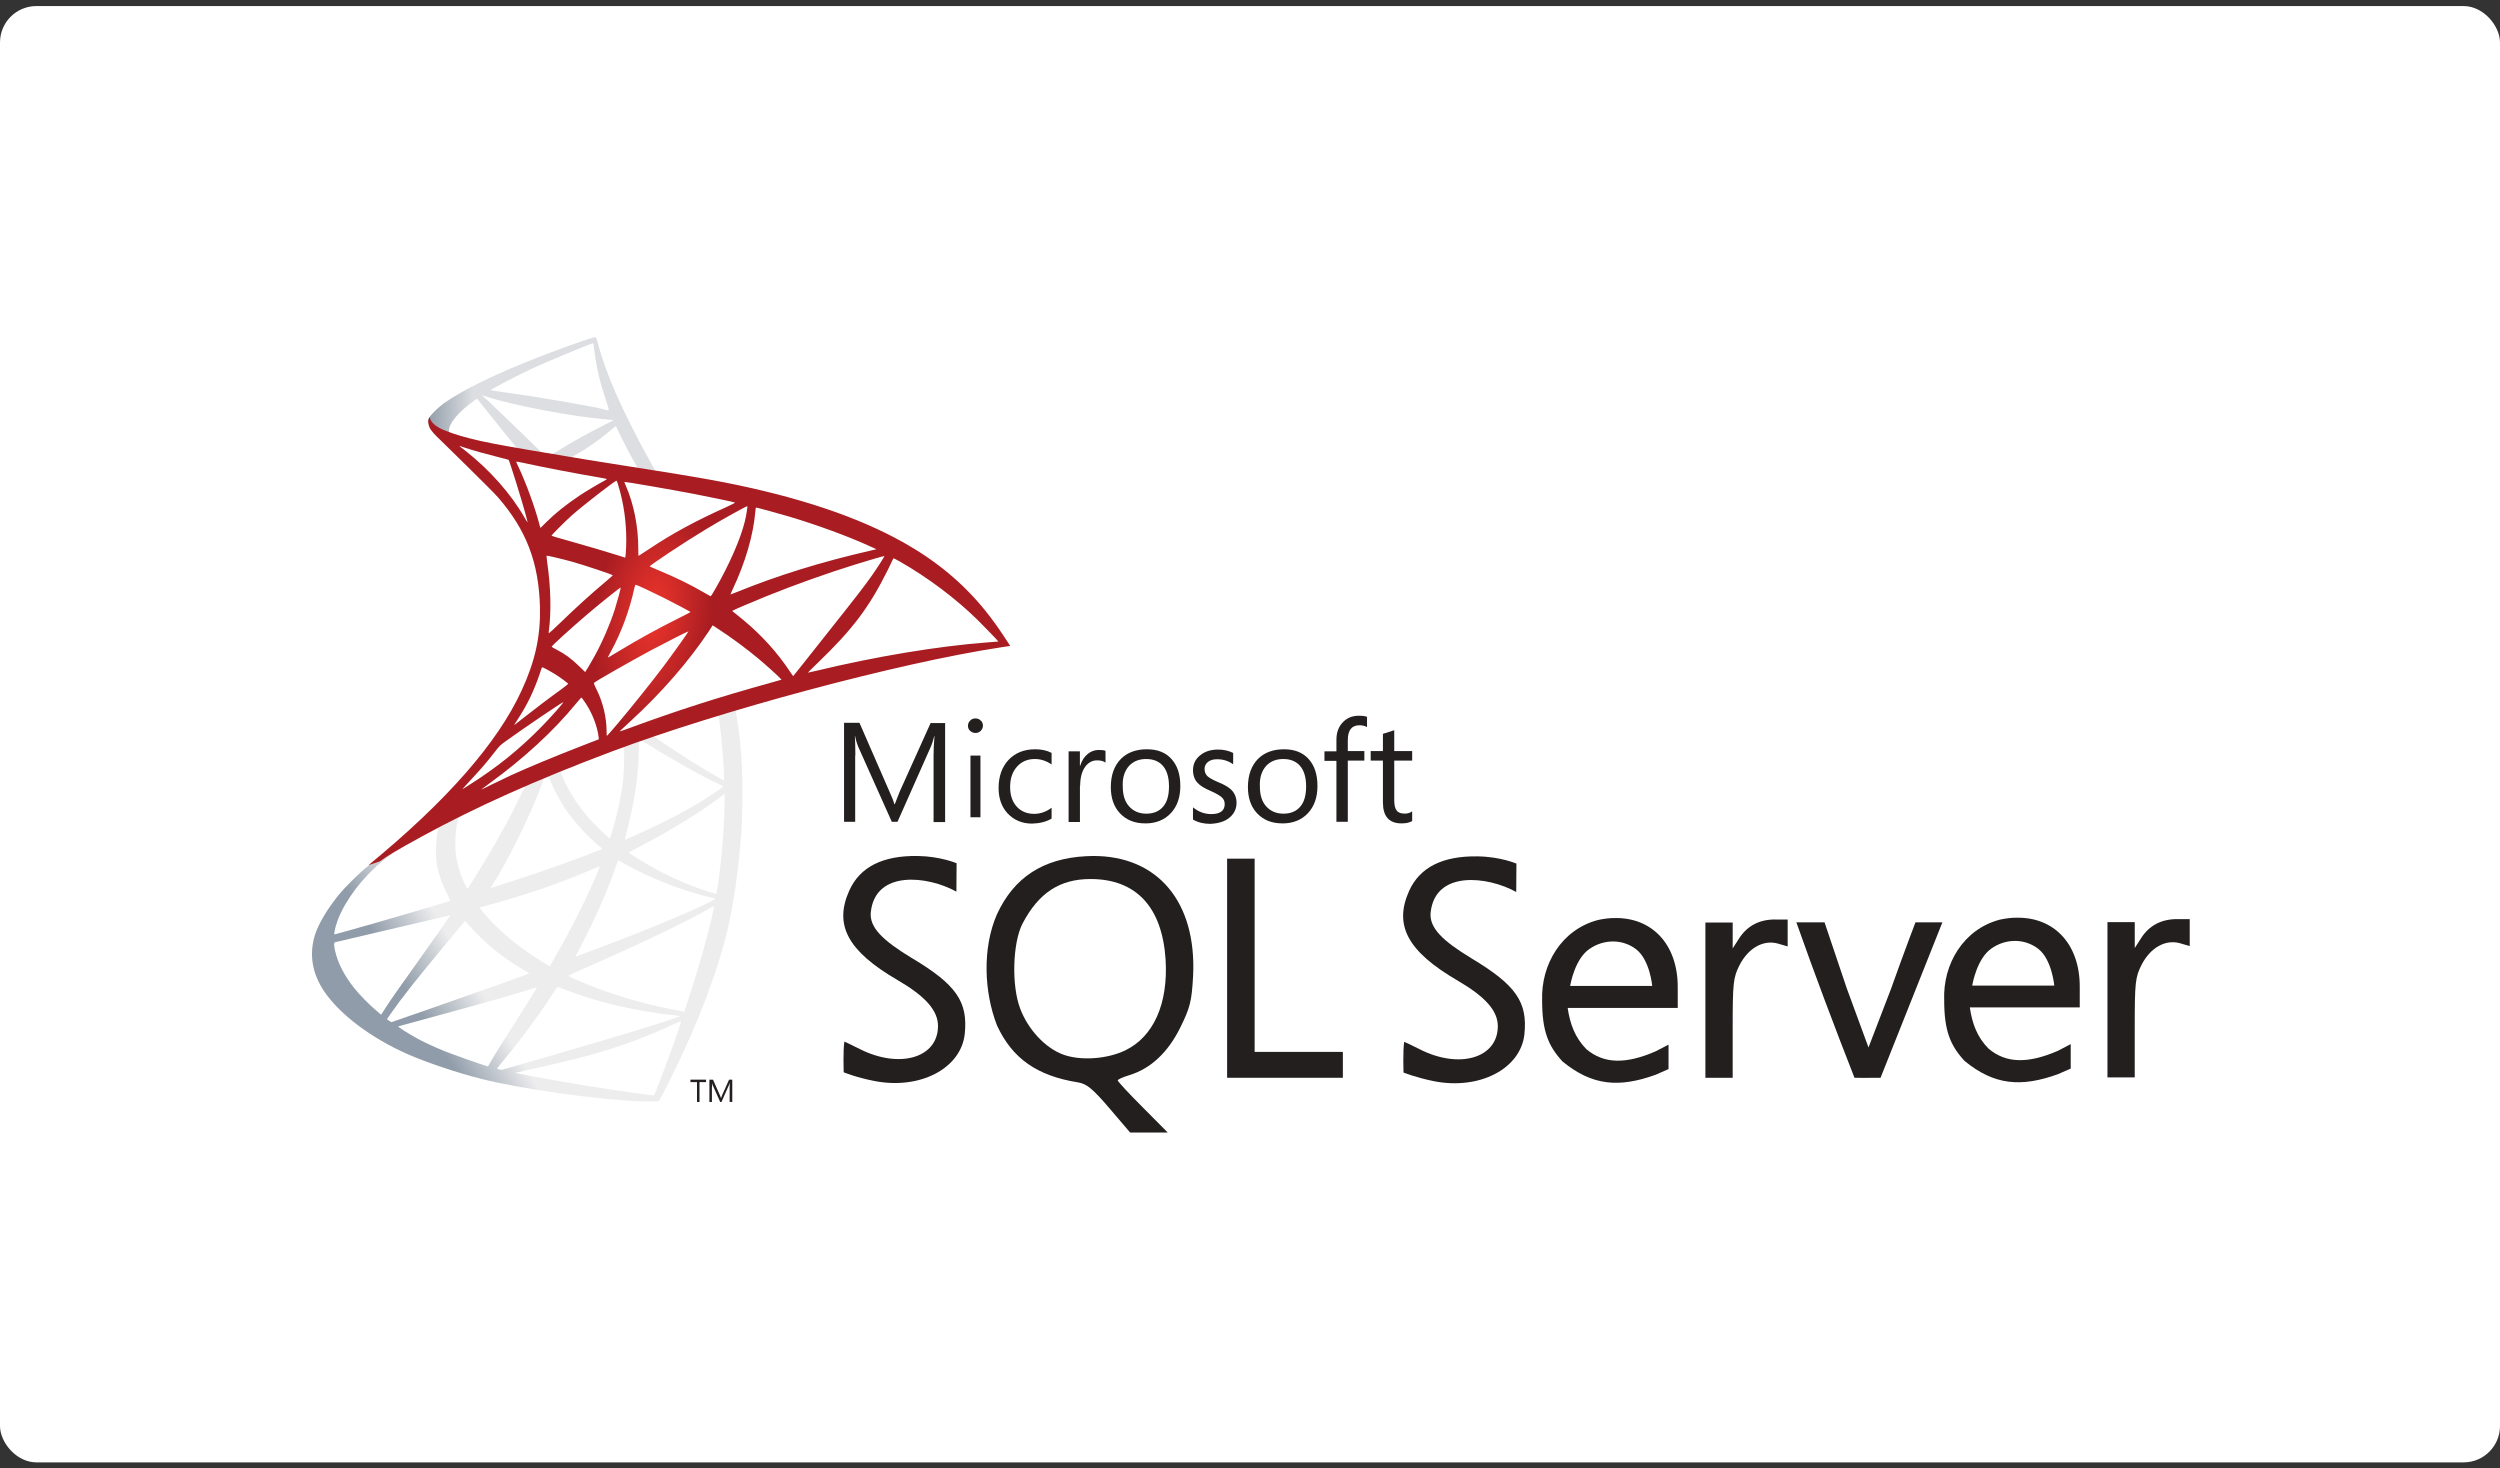 <svg width="206" height="121" viewBox="0 0 206 121" fill="none" xmlns="http://www.w3.org/2000/svg">
<rect x="0" y="0" width="206" height="121" fill="#333333" stroke="none"/>
<rect y="0.5" width="206" height="120" rx="3" fill="white"/>
<path d="M62.031 57.189L49.42 61.307L38.45 66.149L35.38 66.959C34.599 67.703 33.779 68.456 32.892 69.218C31.92 70.057 31.015 70.82 30.319 71.372C29.547 71.982 28.403 73.126 27.822 73.85C26.954 74.937 26.268 76.09 25.973 76.977C25.448 78.578 25.706 80.198 26.716 81.695C28.012 83.601 30.596 85.546 33.607 86.871C35.142 87.547 37.725 88.415 39.669 88.901C42.901 89.721 49.153 90.607 52.594 90.74C53.29 90.769 54.224 90.769 54.262 90.74C54.339 90.693 54.872 89.673 55.492 88.405C57.608 84.087 59.133 80.036 59.962 76.576C60.458 74.48 60.849 71.687 61.106 68.379C61.173 67.455 61.201 64.357 61.144 63.309C61.058 61.593 60.906 60.201 60.667 58.838C60.629 58.638 60.62 58.457 60.639 58.447C60.677 58.419 60.791 58.381 62.345 57.933L62.031 57.189V57.189H62.031V57.189ZM59.152 58.876C59.267 58.876 59.571 61.802 59.648 63.652C59.667 64.042 59.657 64.3 59.638 64.3C59.562 64.3 58.027 63.394 56.931 62.708C55.978 62.108 54.167 60.907 53.881 60.678C53.786 60.611 53.795 60.602 54.577 60.335C55.902 59.887 59.047 58.876 59.152 58.876V58.876ZM52.728 60.992C52.814 60.992 53.033 61.116 53.557 61.44C55.52 62.67 58.189 64.157 59.333 64.653C59.686 64.805 59.724 64.748 58.914 65.301C57.179 66.483 55.015 67.645 52.365 68.818C51.898 69.028 51.508 69.189 51.498 69.189C51.479 69.189 51.536 68.951 51.612 68.665C52.251 66.292 52.613 63.89 52.633 61.965C52.642 61.011 52.642 61.011 52.728 60.983C52.709 60.992 52.718 60.992 52.728 60.992V60.992ZM51.403 61.498C51.46 61.555 51.422 63.69 51.346 64.271C51.174 65.663 50.907 66.959 50.469 68.418C50.364 68.77 50.269 69.066 50.25 69.085C50.211 69.132 48.906 67.855 48.477 67.359C47.733 66.501 47.152 65.644 46.723 64.805C46.504 64.376 46.161 63.537 46.189 63.509C46.342 63.404 51.365 61.459 51.403 61.498ZM45.169 63.947C45.179 63.947 45.188 63.947 45.198 63.957C45.217 63.976 45.284 64.128 45.341 64.3C45.646 65.129 46.332 66.349 46.923 67.131C47.571 67.989 48.42 68.903 49.125 69.504C49.354 69.695 49.563 69.876 49.592 69.904C49.649 69.962 49.668 69.952 48.114 70.543C46.313 71.229 44.349 71.915 42.1 72.64C41.563 72.813 41.026 72.988 40.489 73.164C40.403 73.193 40.432 73.145 40.68 72.754C41.795 71.01 43.492 67.588 44.445 65.167C44.607 64.748 44.769 64.328 44.797 64.233C44.836 64.1 44.883 64.052 45.007 63.985C45.074 63.966 45.141 63.947 45.169 63.947V63.947ZM43.263 64.738C43.292 64.757 42.805 65.777 42.329 66.711C41.404 68.513 40.394 70.286 39.04 72.44C38.812 72.811 38.593 73.155 38.564 73.193C38.516 73.26 38.497 73.24 38.345 72.945C38.021 72.306 37.754 71.487 37.611 70.734C37.468 69.99 37.496 68.694 37.658 67.893C37.782 67.302 37.773 67.312 38.059 67.169C39.279 66.549 43.225 64.7 43.263 64.738V64.738ZM59.705 65.406V65.806C59.705 67.931 59.476 70.848 59.142 72.974C59.085 73.345 59.037 73.65 59.028 73.66C59.028 73.66 58.752 73.584 58.428 73.488C56.998 73.04 55.444 72.382 54.043 71.611C53.118 71.105 51.775 70.276 51.813 70.238C51.822 70.228 52.222 70.019 52.69 69.771C54.558 68.799 56.35 67.75 57.903 66.711C58.485 66.32 59.362 65.692 59.552 65.52L59.705 65.406ZM36.066 68.227C36.105 68.227 36.095 68.303 36.038 68.646C36 68.894 35.952 69.352 35.933 69.666C35.857 71.058 36.086 72.087 36.772 73.498C36.963 73.888 37.115 74.213 37.105 74.222C37.039 74.279 30.729 76.129 28.746 76.672C28.155 76.834 27.641 76.977 27.602 76.986C27.536 77.005 27.526 76.996 27.555 76.834C27.774 75.433 28.842 73.603 30.328 72.058C31.32 71.029 32.111 70.428 33.464 69.656C34.437 69.104 35.933 68.274 36.047 68.236C36.047 68.227 36.057 68.227 36.066 68.227V68.227ZM50.936 70.886C50.945 70.876 51.174 71.001 51.45 71.162C53.49 72.344 56.331 73.441 58.752 74.003L58.971 74.051L58.666 74.222C57.398 74.927 53.233 76.662 48.972 78.254C48.353 78.483 47.743 78.712 47.628 78.759C47.514 78.807 47.409 78.835 47.409 78.826C47.409 78.816 47.581 78.483 47.8 78.073C48.991 75.842 50.192 73.126 50.802 71.239C50.879 71.058 50.926 70.896 50.936 70.886V70.886ZM49.42 71.382C49.43 71.391 49.354 71.591 49.258 71.82C48.429 73.831 47.342 76.024 45.951 78.483C45.598 79.112 45.303 79.617 45.293 79.617C45.284 79.617 44.998 79.445 44.654 79.236C42.634 77.997 40.842 76.472 39.669 74.994L39.498 74.784L40.365 74.546C43.472 73.698 46.113 72.783 48.734 71.658C49.106 71.506 49.411 71.382 49.42 71.382V71.382ZM58.837 74.67C58.837 74.67 58.847 74.68 58.837 74.67C58.847 74.889 58.361 76.853 57.961 78.273C57.627 79.464 57.341 80.399 56.817 82.047C56.588 82.772 56.388 83.372 56.378 83.372C56.369 83.372 56.312 83.363 56.255 83.344C53.424 82.829 50.888 82.114 48.505 81.161C47.838 80.894 46.885 80.465 46.828 80.418C46.809 80.398 47.381 80.132 48.105 79.817C52.442 77.92 56.941 75.766 58.485 74.842C58.666 74.727 58.809 74.67 58.837 74.67V74.67ZM37.096 75.414C37.115 75.433 35.905 77.177 34.208 79.55C33.617 80.379 32.931 81.352 32.673 81.714C32.416 82.076 32.025 82.648 31.806 82.991L31.405 83.611L30.977 83.249C30.471 82.829 29.595 81.933 29.204 81.438C28.384 80.418 27.831 79.341 27.612 78.359C27.507 77.901 27.507 77.672 27.602 77.644C27.745 77.606 30.29 77.005 32.673 76.453C33.998 76.148 35.533 75.785 36.086 75.652C36.638 75.518 37.087 75.414 37.096 75.414V75.414ZM38.316 75.881L38.621 76.224C39.994 77.758 41.395 78.893 43.091 79.884C43.396 80.056 43.625 80.208 43.606 80.218C43.539 80.265 37.715 82.333 35.018 83.268C33.503 83.801 32.254 84.23 32.245 84.23C32.235 84.23 32.149 84.173 32.054 84.106L31.882 83.982L32.159 83.582C33.054 82.286 34.179 80.866 36.629 77.911L38.316 75.881ZM45.922 81.323C45.932 81.314 46.351 81.466 46.866 81.657C48.105 82.124 49.087 82.419 50.402 82.753C52.023 83.163 54.367 83.563 55.749 83.677C55.959 83.697 56.073 83.716 56.035 83.744C55.968 83.782 54.567 84.249 53.538 84.573C51.898 85.088 46.894 86.566 42.815 87.738C42.062 87.957 41.414 88.138 41.376 88.148C41.281 88.167 40.966 88.081 40.966 88.043C40.966 88.024 41.194 87.728 41.471 87.404C42.843 85.765 44.207 83.935 45.341 82.2C45.655 81.723 45.922 81.333 45.922 81.323ZM44.245 81.371C44.254 81.38 43.577 82.467 42.396 84.335C41.89 85.126 41.328 86.022 41.128 86.337C40.937 86.642 40.651 87.118 40.489 87.385L40.213 87.871L40.07 87.833C39.727 87.738 37.315 86.889 36.676 86.632C35.885 86.318 35.066 85.936 34.456 85.612C33.693 85.202 32.74 84.592 32.816 84.573C32.835 84.564 34.141 84.211 35.714 83.782C39.889 82.648 42.205 81.99 43.72 81.514C43.997 81.428 44.235 81.361 44.245 81.371ZM56.111 84.154H56.121C56.159 84.249 54.615 88.538 54.053 89.892C53.929 90.197 53.881 90.273 53.814 90.264C53.652 90.254 51.413 89.94 50.049 89.74C47.676 89.377 43.692 88.681 42.691 88.453L42.462 88.405L43.882 88.081C46.932 87.395 48.4 87.023 49.887 86.565C51.765 85.993 53.624 85.279 55.501 84.402C55.797 84.268 56.045 84.163 56.111 84.154Z" fill="url(#paint0_linear_2164_423)"/>
<path d="M49.029 27.794C48.819 27.765 45.436 28.985 43.253 29.872C40.308 31.073 38.02 32.217 36.61 33.208C36.085 33.58 35.428 34.237 35.323 34.494C35.285 34.59 35.266 34.704 35.266 34.819L36.543 36.029L39.583 37.001L46.818 38.298L55.091 39.718L55.177 39.003C55.149 39.003 55.129 38.993 55.101 38.993L54.014 38.822L53.795 38.431C52.67 36.448 51.431 33.989 50.707 32.331C50.145 31.044 49.611 29.557 49.315 28.49C49.153 27.841 49.134 27.803 49.029 27.794V27.794H49.029V27.794ZM48.877 28.28H48.886C48.896 28.289 48.934 28.556 48.972 28.871C49.134 30.205 49.43 31.492 49.897 32.884C50.249 33.932 50.249 33.875 49.839 33.751C48.867 33.484 44.511 32.731 41.356 32.293C40.851 32.226 40.422 32.159 40.422 32.15C40.384 32.112 42.7 30.901 43.72 30.425C45.026 29.824 48.61 28.328 48.877 28.28V28.28ZM39.688 32.55L40.06 32.674C42.081 33.36 47.161 34.333 49.963 34.561C50.278 34.59 50.545 34.618 50.554 34.618C50.564 34.628 50.297 34.771 49.954 34.933C48.6 35.61 47.113 36.439 46.084 37.078C45.779 37.268 45.502 37.421 45.464 37.421C45.426 37.421 45.226 37.383 45.016 37.354L44.635 37.297L43.682 36.363C42.005 34.733 40.689 33.475 40.184 32.998L39.688 32.55V32.55ZM39.307 32.846L40.651 34.523C41.385 35.448 42.128 36.353 42.291 36.553C42.452 36.754 42.586 36.916 42.576 36.925C42.538 36.954 40.632 36.582 39.622 36.353C38.583 36.115 38.154 36.001 37.515 35.8L36.991 35.629V35.495C37 34.857 37.811 33.904 39.183 32.931L39.307 32.846ZM50.726 35.133C50.764 35.133 50.812 35.219 50.926 35.476C51.25 36.191 52.261 38.117 52.508 38.488C52.585 38.612 52.718 38.622 51.374 38.403C48.143 37.878 47.104 37.707 47.104 37.688C47.104 37.678 47.199 37.611 47.323 37.545C48.324 36.992 49.334 36.286 50.23 35.533C50.45 35.352 50.65 35.181 50.688 35.152C50.697 35.133 50.716 35.124 50.726 35.133Z" fill="url(#paint1_linear_2164_423)"/>
<path d="M35.39 34.361C35.39 34.361 35.18 34.695 35.38 35.19C35.504 35.495 35.867 35.867 36.276 36.248C36.276 36.248 40.518 40.385 41.033 40.976C43.377 43.683 44.397 46.352 44.493 50.031C44.55 52.395 44.102 54.473 42.987 56.884C41.004 61.212 36.819 65.987 30.367 71.286L31.311 70.972C31.921 70.514 32.75 70.028 34.694 68.961C39.183 66.501 44.235 64.243 50.431 61.917C59.352 58.562 74.021 54.635 82.371 53.357L83.238 53.224L83.105 53.014C82.343 51.832 81.818 51.098 81.189 50.317C79.359 48.048 77.138 46.209 74.422 44.684C70.685 42.596 65.853 40.966 59.733 39.756C58.58 39.527 56.045 39.089 53.986 38.774C49.62 38.097 46.799 37.63 43.692 37.097C42.577 36.906 40.909 36.62 39.803 36.382C39.231 36.258 38.135 36.001 37.277 35.705C36.591 35.438 35.6 35.171 35.39 34.361V34.361ZM37.849 36.744C37.859 36.734 38.011 36.791 38.211 36.858C38.574 36.982 39.041 37.125 39.593 37.278C40.012 37.393 40.431 37.504 40.852 37.611C41.423 37.754 41.9 37.888 41.91 37.888C41.976 37.954 42.939 41.033 43.263 42.215C43.387 42.663 43.482 43.044 43.473 43.044C43.463 43.054 43.358 42.892 43.234 42.672C42.119 40.709 40.356 38.717 38.316 37.115C38.049 36.925 37.849 36.753 37.849 36.744ZM42.539 38.04C42.586 38.04 42.796 38.069 43.053 38.126C44.674 38.488 47.581 39.041 49.439 39.355C49.754 39.403 50.002 39.461 50.002 39.479C50.002 39.499 49.887 39.565 49.744 39.642C49.43 39.803 48.162 40.556 47.743 40.842C46.685 41.548 45.732 42.31 45.045 42.996C44.769 43.273 44.531 43.502 44.531 43.502C44.531 43.502 44.474 43.34 44.426 43.139C44.083 41.815 43.368 39.851 42.72 38.469C42.615 38.25 42.529 38.05 42.529 38.031C42.529 38.05 42.529 38.04 42.539 38.04V38.04ZM50.793 39.613C50.85 39.632 50.946 39.956 51.136 40.671C51.489 42.053 51.651 43.597 51.594 45.036C51.575 45.437 51.556 45.808 51.536 45.856L51.508 45.951L51.012 45.789C49.992 45.465 48.334 44.979 46.914 44.579C46.103 44.36 45.446 44.159 45.446 44.14C45.446 44.083 46.628 42.901 47.133 42.453C48.096 41.605 50.707 39.584 50.793 39.613V39.613ZM51.451 39.708C51.479 39.68 55.397 40.356 57.179 40.699C58.504 40.957 60.429 41.357 60.544 41.405C60.601 41.424 60.401 41.538 59.762 41.824C57.246 42.959 55.377 43.978 53.519 45.217C53.033 45.541 52.623 45.808 52.614 45.808C52.604 45.808 52.594 45.532 52.594 45.198C52.594 43.387 52.232 41.557 51.565 40.013C51.498 39.861 51.441 39.718 51.451 39.708V39.708ZM61.583 41.71C61.611 41.738 61.487 42.511 61.373 42.968C61.03 44.388 60.105 46.495 58.971 48.477C58.771 48.83 58.59 49.116 58.571 49.125C58.552 49.135 58.294 48.992 57.999 48.82C56.893 48.172 55.635 47.562 54.262 46.99C53.881 46.828 53.548 46.695 53.538 46.676C53.471 46.618 56.541 44.588 58.161 43.616C59.448 42.835 61.544 41.672 61.583 41.71V41.71ZM62.307 41.824C62.393 41.824 64.128 42.301 65.033 42.568C67.273 43.235 69.846 44.178 71.524 44.941L72.22 45.256L71.734 45.37C67.635 46.313 64.128 47.4 60.744 48.773C60.467 48.887 60.22 48.983 60.201 48.983C60.181 48.983 60.277 48.763 60.401 48.496C61.421 46.333 62.078 44.074 62.24 42.148C62.25 41.967 62.278 41.824 62.307 41.824V41.824ZM45.036 45.789C45.065 45.761 46.389 46.075 47.104 46.275C48.191 46.58 50.497 47.352 50.497 47.41C50.497 47.419 50.24 47.638 49.935 47.905C48.687 48.944 47.486 50.04 46.046 51.432C45.617 51.842 45.255 52.175 45.236 52.175C45.217 52.175 45.208 52.118 45.217 52.042C45.436 50.441 45.389 48.382 45.084 46.294C45.055 46.028 45.026 45.799 45.036 45.789V45.789ZM72.878 45.818C72.897 45.837 72.267 46.828 71.867 47.391C71.296 48.21 70.456 49.297 68.56 51.68C67.559 52.938 66.434 54.358 66.062 54.835C65.681 55.311 65.367 55.712 65.357 55.712C65.348 55.712 65.224 55.54 65.09 55.331C64.023 53.729 62.745 52.328 61.23 51.07C60.944 50.831 60.63 50.574 60.525 50.498C60.42 50.422 60.334 50.345 60.334 50.336C60.334 50.307 61.954 49.611 63.184 49.116C65.338 48.239 68.274 47.191 70.475 46.514C71.629 46.151 72.859 45.799 72.878 45.818V45.818ZM73.612 46.008C73.65 45.999 73.878 46.113 74.155 46.275C76.471 47.6 78.739 49.306 80.531 51.06C81.037 51.556 82.285 52.852 82.266 52.862C82.266 52.862 81.828 52.9 81.313 52.938C77.3 53.243 72.163 54.091 67.225 55.283C66.892 55.359 66.596 55.426 66.577 55.426C66.558 55.426 66.93 55.054 67.397 54.606C70.295 51.813 71.62 50.05 73.183 46.904C73.402 46.438 73.593 46.037 73.612 46.008C73.602 46.008 73.602 46.008 73.612 46.008V46.008ZM52.385 48.182C52.518 48.21 53.757 48.792 54.691 49.259C55.549 49.688 56.836 50.374 56.903 50.431C56.912 50.441 56.455 50.679 55.892 50.955C54.1 51.851 52.566 52.7 50.965 53.672C50.507 53.948 50.126 54.177 50.116 54.177C50.078 54.177 50.088 54.139 50.345 53.672C51.203 52.109 51.889 50.241 52.28 48.42C52.318 48.277 52.356 48.182 52.385 48.182V48.182ZM51.145 48.41C51.174 48.439 50.85 49.611 50.65 50.25C50.259 51.461 49.602 52.976 48.963 54.12C48.81 54.387 48.582 54.778 48.458 54.997L48.219 55.378L47.686 54.863C47.066 54.263 46.561 53.891 45.913 53.557C45.655 53.424 45.455 53.31 45.455 53.291C45.455 53.214 47.085 51.737 48.334 50.669C49.23 49.897 51.117 48.382 51.145 48.41V48.41ZM58.723 51.527L59.19 51.832C60.258 52.528 61.516 53.453 62.479 54.263C63.022 54.711 64.07 55.654 64.28 55.883L64.394 56.007L63.623 56.226C59.257 57.437 55.883 58.514 51.946 59.963C51.508 60.125 51.136 60.258 51.107 60.258C51.05 60.258 51.003 60.306 51.984 59.4C54.501 57.084 56.731 54.53 58.39 52.042L58.723 51.527V51.527ZM56.731 52.023C56.75 52.042 55.444 53.882 54.663 54.92C53.729 56.16 52.07 58.237 50.926 59.591C50.45 60.153 50.04 60.62 50.021 60.63C49.992 60.639 49.983 60.496 49.983 60.277C49.983 59.124 49.687 57.894 49.173 56.846C48.953 56.407 48.915 56.303 48.963 56.255C49.144 56.093 51.918 54.511 53.672 53.567C54.853 52.938 56.702 52.004 56.731 52.023V52.023ZM44.683 54.978C44.712 54.978 44.931 55.092 45.179 55.226C45.789 55.559 46.332 55.931 46.818 56.331C46.837 56.35 46.59 56.55 46.266 56.789C45.36 57.437 43.987 58.476 43.187 59.114C42.348 59.782 42.32 59.801 42.415 59.658C43.044 58.695 43.358 58.152 43.692 57.456C43.987 56.837 44.283 56.103 44.493 55.464C44.569 55.188 44.664 54.978 44.683 54.978ZM47.895 57.494C47.943 57.485 48 57.57 48.258 57.952C48.801 58.762 49.22 59.848 49.325 60.725L49.344 60.916L48.038 61.421C45.703 62.327 43.549 63.223 42.091 63.89C41.681 64.081 40.966 64.424 40.499 64.652C40.032 64.891 39.651 65.072 39.651 65.062C39.651 65.053 39.946 64.834 40.308 64.567C43.158 62.498 45.627 60.23 47.476 57.961C47.676 57.723 47.857 57.504 47.876 57.494L47.895 57.494V57.494ZM46.418 57.856C46.456 57.894 45.37 59.124 44.626 59.877C42.787 61.755 40.966 63.223 38.707 64.652C38.421 64.834 38.164 64.995 38.135 65.015C38.068 65.053 38.154 64.957 39.145 63.88C39.775 63.203 40.251 62.632 40.794 61.926C41.157 61.459 41.223 61.393 41.748 61.021C43.149 60.01 46.38 57.818 46.418 57.856Z" fill="url(#paint2_radial_2164_423)"/>
<path d="M111.059 67.717H110.127L110.121 67.719V62.695H109.135V61.912H110.121V60.957C110.121 60.301 110.328 59.817 110.72 59.444C111.056 59.128 111.468 58.978 111.971 58.978C112.251 58.978 112.476 58.995 112.643 59.07V59.911C112.476 59.817 112.251 59.761 112.031 59.761C111.375 59.761 111.059 60.172 111.059 60.99V61.89H112.423V62.674H111.059V67.717Z" fill="#231F1F"/>
<path d="M80.806 60.226C80.695 60.339 80.549 60.397 80.378 60.397H80.376C80.209 60.397 80.076 60.339 79.947 60.226C79.817 60.114 79.759 59.984 79.759 59.798C79.759 59.631 79.834 59.481 79.947 59.369C80.059 59.256 80.209 59.198 80.376 59.198C80.545 59.198 80.693 59.256 80.808 59.369C80.939 59.481 80.995 59.631 80.995 59.798C80.995 59.969 80.919 60.114 80.806 60.226Z" fill="#231F1F"/>
<path d="M70.482 62.245C70.482 61.517 70.461 60.975 70.443 60.656H70.461C70.535 61.033 70.627 61.314 70.703 61.5L73.486 67.719H73.953L76.737 61.444C76.812 61.273 76.887 61.016 76.979 60.658H77.001C76.945 61.279 76.926 61.819 76.926 62.249V67.738H77.878V59.579H76.683L74.124 65.254C74.03 65.479 73.9 65.815 73.733 66.26H73.694C73.638 66.04 73.508 65.704 73.321 65.293L70.82 59.56H69.55V67.719H70.467V62.249L70.482 62.245Z" fill="#231F1F"/>
<path d="M79.966 62.26H80.789V67.342H79.966V62.26Z" fill="#231F1F"/>
<path d="M86.652 67.453V66.558C86.203 66.894 85.719 67.062 85.218 67.062C84.618 67.062 84.132 66.856 83.776 66.462C83.423 66.072 83.234 65.53 83.234 64.856C83.234 64.149 83.423 63.588 83.813 63.16C84.187 62.748 84.674 62.543 85.269 62.543C85.755 62.543 86.222 62.693 86.652 62.993V62.04C86.261 61.834 85.813 61.74 85.308 61.74C84.374 61.74 83.646 62.04 83.102 62.618C82.562 63.197 82.284 63.982 82.284 64.931C82.284 65.775 82.526 66.484 83.029 67.026C83.554 67.582 84.224 67.865 85.046 67.865C85.682 67.847 86.203 67.715 86.652 67.453Z" fill="#231F1F"/>
<path d="M89.434 63.16C89.156 63.532 89.006 64.074 89.006 64.744H88.987V67.734H88.053V61.909H88.984V63.102H89.006C89.136 62.674 89.359 62.337 89.638 62.117C89.901 61.909 90.201 61.796 90.537 61.796C90.779 61.796 90.965 61.815 91.094 61.87V62.843C90.929 62.712 90.704 62.654 90.387 62.654C90.012 62.654 89.695 62.824 89.434 63.16Z" fill="#231F1F"/>
<path d="M101.347 67.342C101.703 67.025 101.891 66.635 101.891 66.147C101.891 65.719 101.741 65.363 101.463 65.083C101.236 64.858 100.885 64.654 100.377 64.449C99.927 64.26 99.649 64.093 99.499 63.963C99.349 63.813 99.257 63.627 99.257 63.363C99.257 63.121 99.351 62.935 99.535 62.785C99.724 62.635 99.964 62.562 100.285 62.562C100.788 62.562 101.219 62.695 101.613 62.976V62.042C101.236 61.854 100.827 61.764 100.36 61.764C99.76 61.764 99.255 61.929 98.882 62.248C98.49 62.565 98.304 62.976 98.304 63.459C98.304 63.888 98.432 64.243 98.676 64.504C98.882 64.727 99.233 64.954 99.722 65.158C100.188 65.363 100.505 65.549 100.674 65.699C100.841 65.849 100.916 66.036 100.916 66.256C100.916 66.8 100.544 67.081 99.816 67.081C99.255 67.081 98.751 66.897 98.302 66.524V67.53C98.709 67.775 99.197 67.886 99.736 67.886C100.428 67.85 100.97 67.68 101.342 67.344L101.347 67.342Z" fill="#231F1F"/>
<path d="M113.954 66.128C113.954 67.267 114.457 67.847 115.485 67.847C115.858 67.847 116.138 67.787 116.363 67.655V66.854C116.192 66.982 115.988 67.042 115.764 67.042C115.447 67.042 115.224 66.967 115.093 66.798C114.96 66.631 114.886 66.348 114.886 65.959V62.672H116.363V61.888H114.886V60.17C114.644 60.254 114.407 60.328 114.177 60.399C114.101 60.423 114.026 60.447 113.952 60.47V61.888H112.945V62.671H113.952V66.126L113.954 66.128Z" fill="#231F1F"/>
<path fill-rule="evenodd" clip-rule="evenodd" d="M96.475 67.006C95.951 67.567 95.244 67.85 94.366 67.85V67.847C93.49 67.847 92.799 67.567 92.276 67.006C91.771 66.464 91.531 65.736 91.531 64.858C91.531 63.849 91.826 63.063 92.387 62.506C92.912 62.001 93.619 61.74 94.497 61.74C95.375 61.74 96.047 62.001 96.531 62.543C97.02 63.085 97.259 63.813 97.259 64.766C97.259 65.7 96.998 66.449 96.475 67.006ZM94.439 62.543C93.861 62.543 93.394 62.729 93.038 63.104C92.666 63.517 92.479 64.096 92.516 64.802C92.516 65.513 92.685 66.053 93.038 66.447C93.394 66.839 93.858 67.046 94.458 67.046C95.075 67.046 95.542 66.839 95.858 66.447C96.175 66.072 96.325 65.513 96.325 64.802C96.325 64.055 96.158 63.496 95.822 63.104C95.488 62.729 95.038 62.543 94.439 62.543Z" fill="#231F1F"/>
<path fill-rule="evenodd" clip-rule="evenodd" d="M105.665 67.85C106.543 67.85 107.249 67.567 107.774 67.006C108.296 66.449 108.558 65.7 108.558 64.766C108.558 63.813 108.318 63.085 107.83 62.543C107.346 62.001 106.673 61.74 105.795 61.74C104.917 61.74 104.21 62.001 103.686 62.506C103.125 63.063 102.829 63.849 102.829 64.858C102.829 65.736 103.069 66.464 103.574 67.006C104.097 67.567 104.789 67.847 105.665 67.847V67.85ZM104.336 63.104C104.692 62.729 105.159 62.543 105.737 62.543C106.337 62.543 106.786 62.729 107.12 63.104C107.457 63.496 107.624 64.055 107.624 64.802C107.624 65.513 107.474 66.072 107.157 66.447C106.84 66.839 106.373 67.046 105.756 67.046C105.157 67.046 104.692 66.839 104.336 66.447C103.983 66.053 103.814 65.513 103.814 64.802C103.778 64.096 103.964 63.517 104.336 63.104Z" fill="#231F1F"/>
<path fill-rule="evenodd" clip-rule="evenodd" d="M90.014 70.534C89.926 70.534 89.838 70.539 89.75 70.543C89.662 70.547 89.575 70.551 89.488 70.551C85.937 70.74 83.541 72.303 82.141 75.356C80.943 78.116 81.074 81.724 82.154 84.502C83.411 87.215 85.441 88.648 88.83 89.189C89.547 89.306 90.028 89.7 91.416 91.321L93.125 93.323H96.224L94.163 91.246C93.024 90.107 92.103 89.115 92.103 89.028C92.103 88.941 92.539 88.75 93.066 88.589C94.805 88.063 96.249 86.719 97.259 84.661C98.076 83.007 98.194 82.496 98.311 80.439C98.618 74.317 95.389 70.489 90.014 70.533L90.014 70.534ZM92.731 86.546C91.223 87.276 89.034 87.421 87.605 86.897C86.128 86.355 84.697 84.82 84.054 83.083C83.339 81.183 83.441 77.679 84.258 76.101C85.573 73.588 87.312 72.432 89.853 72.432C93.622 72.432 95.766 74.741 96.046 79.079C96.267 82.701 95.055 85.418 92.733 86.544L92.731 86.546Z" fill="#231F1F"/>
<path d="M143.3 77.327C143.97 76.29 144.965 75.764 146.265 75.764V75.768H147.304V77.986L146.5 77.751C145.302 77.416 144.063 78.116 143.342 79.52C142.819 80.543 142.773 80.981 142.773 84.721V88.812H140.525V76.014H142.774V78.148L143.3 77.327Z" fill="#231F1F"/>
<path fill-rule="evenodd" clip-rule="evenodd" d="M133.049 75.647C132.608 75.647 132.14 75.706 131.675 75.808C128.665 76.595 126.968 79.476 127.071 82.441C127.071 84.924 127.554 86.165 128.752 87.467C131.206 89.48 133.425 89.641 136.421 88.561C136.932 88.343 137.488 88.092 137.488 88.092V86.078L136.421 86.631C133.997 87.686 132.171 87.686 130.708 86.443C129.775 85.493 129.365 84.354 129.176 83.055H138.246V81.329C138.246 77.811 136.129 75.59 133.047 75.647H133.049ZM136.144 81.242H129.383C129.416 81.039 129.778 79.02 130.958 78.203C131.556 77.781 132.243 77.577 132.914 77.577C133.588 77.577 134.26 77.794 134.814 78.218C135.953 79.094 136.144 81.242 136.144 81.242Z" fill="#231F1F"/>
<path d="M71.755 75.151C71.623 76.407 72.705 77.473 75.144 78.95L75.144 78.948C78.807 81.138 79.774 82.54 79.494 85.214C79.173 88.061 75.77 89.815 72.032 89.07C70.524 88.778 69.519 88.356 69.519 88.356C69.519 88.356 69.459 86.572 69.576 85.827C69.606 85.827 70.176 86.106 70.849 86.442C74.12 88.092 77.291 87.174 77.291 84.544C77.291 83.271 76.27 82.103 73.958 80.758C69.84 78.362 68.701 76.215 69.988 73.367C70.864 71.437 72.733 70.489 75.624 70.533C77.509 70.563 78.824 71.132 78.824 71.132L78.807 73.471C76.429 72.156 72.133 71.675 71.755 75.151Z" fill="#231F1F"/>
<path fill-rule="evenodd" clip-rule="evenodd" d="M166.176 75.617C165.737 75.617 165.271 75.677 164.786 75.779C161.779 76.567 160.085 79.448 160.201 82.413C160.201 84.892 160.682 86.122 161.879 87.421C164.333 89.437 166.553 89.599 169.563 88.517C170.072 88.299 170.627 88.052 170.627 88.052V86.035L169.562 86.591C167.133 87.643 165.307 87.643 163.849 86.4C162.911 85.452 162.504 84.326 162.315 83.011H171.371V81.286C171.371 77.785 169.253 75.562 166.171 75.62L166.176 75.617ZM169.272 81.213H162.51C162.542 81.019 162.906 78.995 164.087 78.16C164.684 77.736 165.37 77.531 166.042 77.531C166.712 77.531 167.387 77.749 167.942 78.175C169.081 79.051 169.272 81.213 169.272 81.213Z" fill="#231F1F"/>
<path d="M117.885 75.18C117.754 76.436 118.833 77.505 121.272 78.979L121.272 78.982C124.924 81.173 125.889 82.575 125.611 85.235C125.291 88.083 121.887 89.835 118.145 89.088C116.642 88.782 115.649 88.375 115.649 88.375C115.649 88.375 115.588 86.59 115.706 85.845C115.739 85.845 116.309 86.121 116.979 86.457C120.25 88.122 123.42 87.189 123.42 84.559C123.42 83.286 122.398 82.133 120.09 80.79C115.986 78.394 114.831 76.246 116.116 73.399C116.994 71.469 118.863 70.521 121.755 70.564C123.639 70.591 124.954 71.161 124.954 71.161L124.937 73.499C122.559 72.184 118.264 71.702 117.885 75.18Z" fill="#231F1F"/>
<path d="M179.395 75.734C178.095 75.734 177.088 76.262 176.43 77.299L175.904 78.116V75.985H173.654V88.78H175.902V84.689C175.902 80.951 175.947 80.512 176.472 79.49C177.192 78.088 178.431 77.386 179.629 77.722L180.433 77.957V75.734L179.395 75.734Z" fill="#231F1F"/>
<path d="M103.382 70.754L103.382 86.676H110.652V88.809H101.114V70.754H103.382Z" fill="#231F1F"/>
<path d="M155.834 81.446L153.964 86.311L152.167 81.419L150.341 75.999H148.019C149.524 80.264 151.16 84.602 152.81 88.809C153.287 88.82 153.765 88.816 154.242 88.812H154.243C154.481 88.81 154.719 88.809 154.957 88.809L160.053 76H157.834C157.834 76 156.854 78.57 155.832 81.448L155.834 81.446Z" fill="#231F1F"/>
<path d="M57.433 90.804H57.638V89.167H58.178V88.963H56.892V89.167H57.433L57.433 90.804Z" fill="#231F1F"/>
<path d="M58.673 89.574C58.673 89.415 58.673 89.284 58.661 89.211C58.671 89.273 58.689 89.321 58.703 89.359C58.709 89.374 58.714 89.388 58.718 89.4L59.346 90.804H59.447L60.076 89.387C60.084 89.367 60.091 89.344 60.099 89.319C60.109 89.288 60.12 89.252 60.135 89.211C60.122 89.357 60.122 89.474 60.122 89.563V90.802H60.34V88.963H60.076L59.507 90.233C59.502 90.25 59.492 90.274 59.48 90.303C59.461 90.349 59.437 90.406 59.42 90.467H59.403C59.394 90.423 59.375 90.379 59.349 90.318C59.34 90.298 59.33 90.275 59.319 90.249L58.75 88.963H58.455V90.806H58.661V89.576L58.673 89.574Z" fill="#231F1F"/>
<defs>
<linearGradient id="paint0_linear_2164_423" x1="35.195" y1="84.533" x2="39.755" y2="81.839" gradientUnits="userSpaceOnUse">
<stop stop-color="#909CA9"/>
<stop offset="1" stop-color="#EDEDEE"/>
</linearGradient>
<linearGradient id="paint1_linear_2164_423" x1="35.299" y1="33.737" x2="38.968" y2="33.737" gradientUnits="userSpaceOnUse">
<stop stop-color="#939FAB"/>
<stop offset="1" stop-color="#DCDEE1"/>
</linearGradient>
<radialGradient id="paint2_radial_2164_423" cx="0" cy="0" r="1" gradientUnits="userSpaceOnUse" gradientTransform="translate(53.813 50.564) rotate(-171.457) scale(4.73 9.463)">
<stop stop-color="#EE352C"/>
<stop offset="1" stop-color="#A91D22"/>
</radialGradient>
</defs>
</svg>
